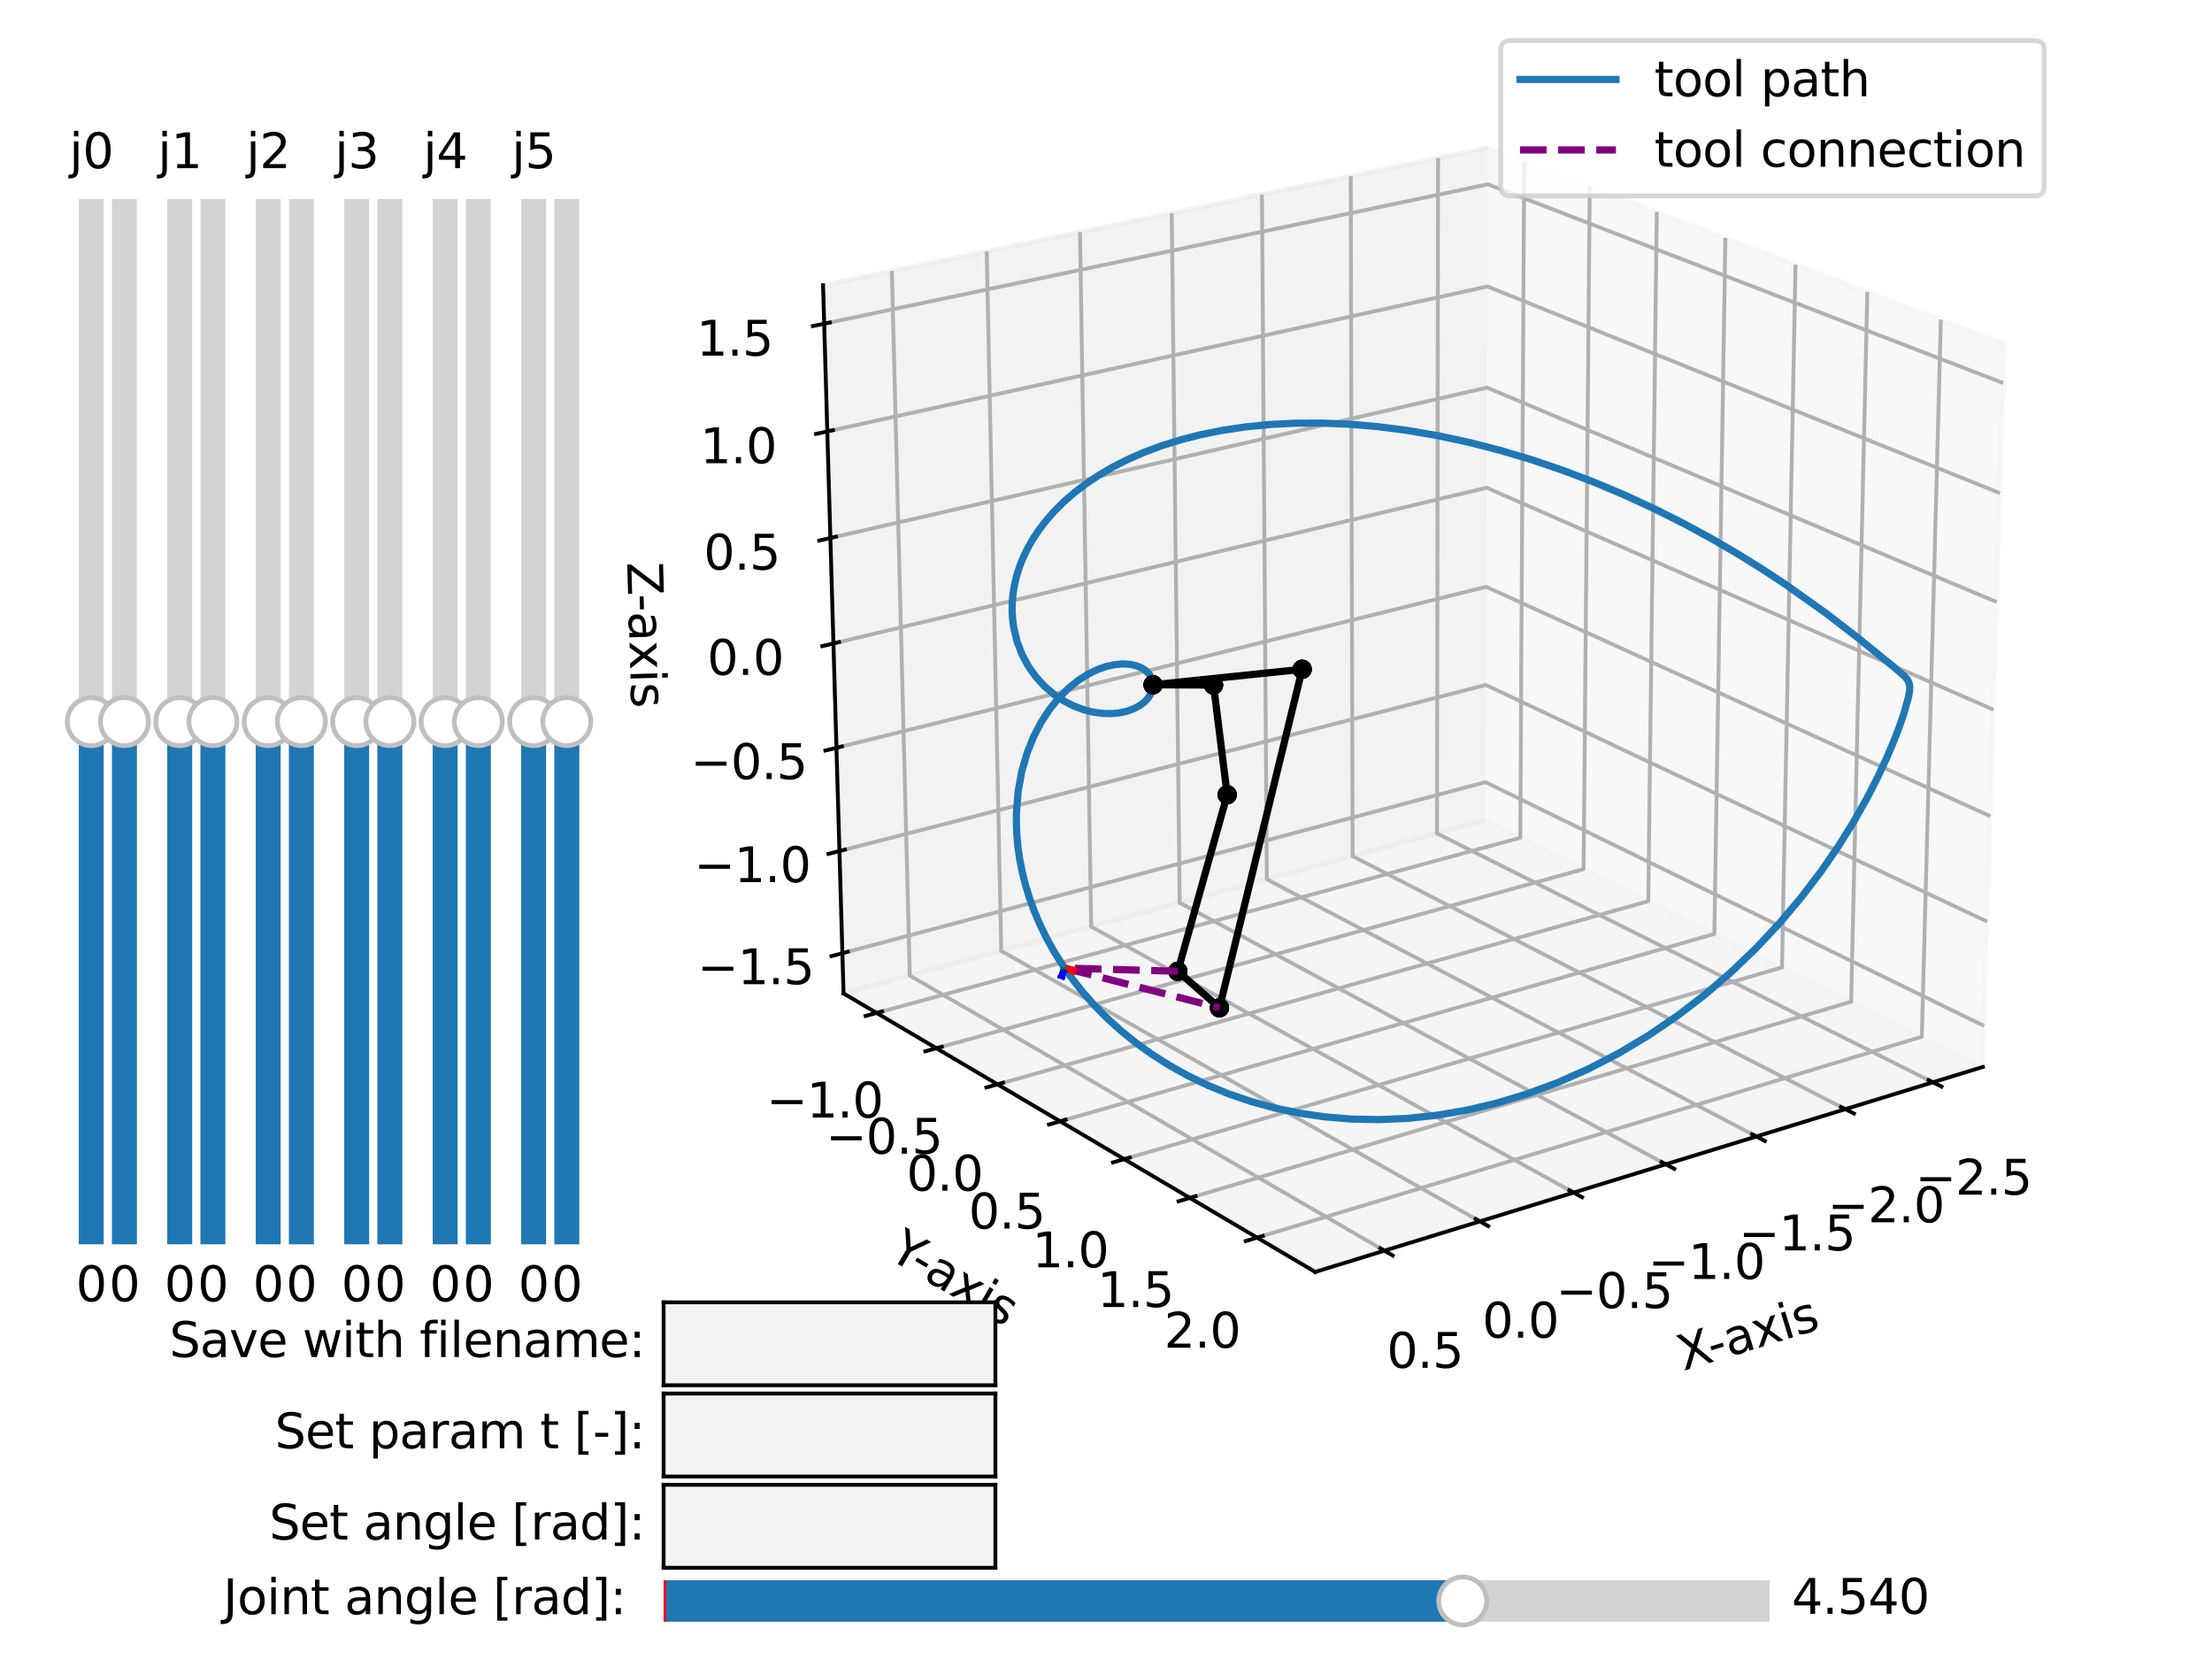 <?xml version="1.0" encoding="utf-8" standalone="no"?>
<!DOCTYPE svg PUBLIC "-//W3C//DTD SVG 1.1//EN"
  "http://www.w3.org/Graphics/SVG/1.1/DTD/svg11.dtd">
<svg xmlns:xlink="http://www.w3.org/1999/xlink" width="460.8pt" height="345.6pt" viewBox="0 0 460.8 345.6" xmlns="http://www.w3.org/2000/svg" version="1.1">
 <defs>
  <style type="text/css">*{stroke-linejoin: round; stroke-linecap: butt}</style>
 </defs>
 <g id="figure_1">
  <g id="patch_1">
   <path d="M 0 345.6 
L 460.8 345.6 
L 460.8 0 
L 0 0 
z
" style="fill: #ffffff"/>
  </g>
  <g id="patch_2">
   <path d="M 147.456 286.848 
L 430.848 286.848 
L 430.848 3.456 
L 147.456 3.456 
z
" style="fill: #ffffff"/>
  </g>
  <g id="pane3d_1">
   <g id="patch_3">
    <path d="M 309.411 170.911 
L 413.062 222.262 
L 417.541 71.605 
L 309.973 30.795 
" style="fill: #f2f2f2; opacity: 0.5; stroke: #f2f2f2; stroke-linejoin: miter"/>
   </g>
  </g>
  <g id="pane3d_2">
   <g id="patch_4">
    <path d="M 309.411 170.911 
L 175.728 206.951 
L 171.46 59.412 
L 309.973 30.795 
" style="fill: #e6e6e6; opacity: 0.5; stroke: #e6e6e6; stroke-linejoin: miter"/>
   </g>
  </g>
  <g id="pane3d_3">
   <g id="patch_5">
    <path d="M 309.411 170.911 
L 175.728 206.951 
L 273.974 264.964 
L 413.062 222.262 
" style="fill: #ececec; opacity: 0.5; stroke: #ececec; stroke-linejoin: miter"/>
   </g>
  </g>
  <g id="grid3d_1">
   <g id="Line3DCollection_1">
    <path d="M 402.646 225.459 
L 299.352 173.623 
L 299.571 32.944 
" style="fill: none; stroke: #b0b0b0; stroke-width: 0.8"/>
    <path d="M 384.42 231.055 
L 281.768 178.363 
L 281.379 36.702 
" style="fill: none; stroke: #b0b0b0; stroke-width: 0.8"/>
    <path d="M 365.878 236.748 
L 263.906 183.179 
L 262.888 40.523 
" style="fill: none; stroke: #b0b0b0; stroke-width: 0.8"/>
    <path d="M 347.014 242.54 
L 245.757 188.072 
L 244.091 44.406 
" style="fill: none; stroke: #b0b0b0; stroke-width: 0.8"/>
    <path d="M 327.818 248.433 
L 227.315 193.043 
L 224.98 48.355 
" style="fill: none; stroke: #b0b0b0; stroke-width: 0.8"/>
    <path d="M 308.282 254.431 
L 208.574 198.096 
L 205.547 52.37 
" style="fill: none; stroke: #b0b0b0; stroke-width: 0.8"/>
    <path d="M 288.396 260.536 
L 189.525 203.231 
L 185.783 56.453 
" style="fill: none; stroke: #b0b0b0; stroke-width: 0.8"/>
   </g>
  </g>
  <g id="grid3d_2">
   <g id="Line3DCollection_2">
    <path d="M 317.52 33.658 
L 316.702 174.523 
L 182.606 211.013 
" style="fill: none; stroke: #b0b0b0; stroke-width: 0.8"/>
    <path d="M 331.175 38.838 
L 329.889 181.056 
L 195.057 218.365 
" style="fill: none; stroke: #b0b0b0; stroke-width: 0.8"/>
    <path d="M 345.14 44.136 
L 343.364 187.732 
L 207.798 225.889 
" style="fill: none; stroke: #b0b0b0; stroke-width: 0.8"/>
    <path d="M 359.425 49.556 
L 357.137 194.556 
L 220.839 233.589 
" style="fill: none; stroke: #b0b0b0; stroke-width: 0.8"/>
    <path d="M 374.042 55.101 
L 371.22 201.532 
L 234.191 241.473 
" style="fill: none; stroke: #b0b0b0; stroke-width: 0.8"/>
    <path d="M 389.002 60.777 
L 385.621 208.667 
L 247.865 249.547 
" style="fill: none; stroke: #b0b0b0; stroke-width: 0.8"/>
    <path d="M 404.317 66.588 
L 400.352 215.965 
L 261.872 257.819 
" style="fill: none; stroke: #b0b0b0; stroke-width: 0.8"/>
   </g>
  </g>
  <g id="grid3d_3">
   <g id="Line3DCollection_3">
    <path d="M 175.485 198.571 
L 309.443 162.937 
L 413.316 213.712 
" style="fill: none; stroke: #b0b0b0; stroke-width: 0.8"/>
    <path d="M 174.87 177.287 
L 309.524 142.692 
L 413.962 191.991 
" style="fill: none; stroke: #b0b0b0; stroke-width: 0.8"/>
    <path d="M 174.248 155.778 
L 309.606 122.247 
L 414.615 170.037 
" style="fill: none; stroke: #b0b0b0; stroke-width: 0.8"/>
    <path d="M 173.619 134.042 
L 309.689 101.597 
L 415.274 147.844 
" style="fill: none; stroke: #b0b0b0; stroke-width: 0.8"/>
    <path d="M 172.984 112.074 
L 309.773 80.741 
L 415.941 125.41 
" style="fill: none; stroke: #b0b0b0; stroke-width: 0.8"/>
    <path d="M 172.341 89.871 
L 309.857 59.674 
L 416.616 102.729 
" style="fill: none; stroke: #b0b0b0; stroke-width: 0.8"/>
    <path d="M 171.692 67.429 
L 309.943 38.394 
L 417.297 79.798 
" style="fill: none; stroke: #b0b0b0; stroke-width: 0.8"/>
   </g>
  </g>
  <g id="axis3d_1">
   <g id="line2d_1">
    <path d="M 413.062 222.262 
L 273.974 264.964 
" style="fill: none; stroke: #000000; stroke-width: 0.8; stroke-linecap: square"/>
   </g>
   <g id="xtick_1">
    <g id="line2d_2">
     <path d="M 401.749 225.009 
L 404.444 226.361 
" style="fill: none; stroke: #000000; stroke-width: 0.8; stroke-linecap: square"/>
    </g>
    <g id="text_1">
     <!-- −2.5 -->
     <g transform="translate(398.97 248.869) scale(0.1 -0.1)">
      <defs>
       <path id="DejaVuSans-2212" d="M 678 2272 
L 4684 2272 
L 4684 1741 
L 678 1741 
L 678 2272 
z
" transform="scale(0.016)"/>
       <path id="DejaVuSans-32" d="M 1228 531 
L 3431 531 
L 3431 0 
L 469 0 
L 469 531 
Q 828 903 1448 1529 
Q 2069 2156 2228 2338 
Q 2531 2678 2651 2914 
Q 2772 3150 2772 3378 
Q 2772 3750 2511 3984 
Q 2250 4219 1831 4219 
Q 1534 4219 1204 4116 
Q 875 4013 500 3803 
L 500 4441 
Q 881 4594 1212 4672 
Q 1544 4750 1819 4750 
Q 2544 4750 2975 4387 
Q 3406 4025 3406 3419 
Q 3406 3131 3298 2873 
Q 3191 2616 2906 2266 
Q 2828 2175 2409 1742 
Q 1991 1309 1228 531 
z
" transform="scale(0.016)"/>
       <path id="DejaVuSans-2e" d="M 684 794 
L 1344 794 
L 1344 0 
L 684 0 
L 684 794 
z
" transform="scale(0.016)"/>
       <path id="DejaVuSans-35" d="M 691 4666 
L 3169 4666 
L 3169 4134 
L 1269 4134 
L 1269 2991 
Q 1406 3038 1543 3061 
Q 1681 3084 1819 3084 
Q 2600 3084 3056 2656 
Q 3513 2228 3513 1497 
Q 3513 744 3044 326 
Q 2575 -91 1722 -91 
Q 1428 -91 1123 -41 
Q 819 9 494 109 
L 494 744 
Q 775 591 1075 516 
Q 1375 441 1709 441 
Q 2250 441 2565 725 
Q 2881 1009 2881 1497 
Q 2881 1984 2565 2268 
Q 2250 2553 1709 2553 
Q 1456 2553 1204 2497 
Q 953 2441 691 2322 
L 691 4666 
z
" transform="scale(0.016)"/>
      </defs>
      <use xlink:href="#DejaVuSans-2212"/>
      <use xlink:href="#DejaVuSans-32" x="83.789"/>
      <use xlink:href="#DejaVuSans-2e" x="147.412"/>
      <use xlink:href="#DejaVuSans-35" x="179.199"/>
     </g>
    </g>
   </g>
   <g id="xtick_2">
    <g id="line2d_3">
     <path d="M 383.528 230.598 
L 386.207 231.973 
" style="fill: none; stroke: #000000; stroke-width: 0.8; stroke-linecap: square"/>
    </g>
    <g id="text_2">
     <!-- −2.0 -->
     <g transform="translate(380.744 254.623) scale(0.1 -0.1)">
      <defs>
       <path id="DejaVuSans-30" d="M 2034 4250 
Q 1547 4250 1301 3770 
Q 1056 3291 1056 2328 
Q 1056 1369 1301 889 
Q 1547 409 2034 409 
Q 2525 409 2770 889 
Q 3016 1369 3016 2328 
Q 3016 3291 2770 3770 
Q 2525 4250 2034 4250 
z
M 2034 4750 
Q 2819 4750 3233 4129 
Q 3647 3509 3647 2328 
Q 3647 1150 3233 529 
Q 2819 -91 2034 -91 
Q 1250 -91 836 529 
Q 422 1150 422 2328 
Q 422 3509 836 4129 
Q 1250 4750 2034 4750 
z
" transform="scale(0.016)"/>
      </defs>
      <use xlink:href="#DejaVuSans-2212"/>
      <use xlink:href="#DejaVuSans-32" x="83.789"/>
      <use xlink:href="#DejaVuSans-2e" x="147.412"/>
      <use xlink:href="#DejaVuSans-30" x="179.199"/>
     </g>
    </g>
   </g>
   <g id="xtick_3">
    <g id="line2d_4">
     <path d="M 364.992 236.282 
L 367.655 237.681 
" style="fill: none; stroke: #000000; stroke-width: 0.8; stroke-linecap: square"/>
    </g>
    <g id="text_3">
     <!-- −1.5 -->
     <g transform="translate(362.203 260.476) scale(0.1 -0.1)">
      <defs>
       <path id="DejaVuSans-31" d="M 794 531 
L 1825 531 
L 1825 4091 
L 703 3866 
L 703 4441 
L 1819 4666 
L 2450 4666 
L 2450 531 
L 3481 531 
L 3481 0 
L 794 0 
L 794 531 
z
" transform="scale(0.016)"/>
      </defs>
      <use xlink:href="#DejaVuSans-2212"/>
      <use xlink:href="#DejaVuSans-31" x="83.789"/>
      <use xlink:href="#DejaVuSans-2e" x="147.412"/>
      <use xlink:href="#DejaVuSans-35" x="179.199"/>
     </g>
    </g>
   </g>
   <g id="xtick_4">
    <g id="line2d_5">
     <path d="M 346.133 242.066 
L 348.78 243.49 
" style="fill: none; stroke: #000000; stroke-width: 0.8; stroke-linecap: square"/>
    </g>
    <g id="text_4">
     <!-- −1.0 -->
     <g transform="translate(343.337 266.432) scale(0.1 -0.1)">
      <use xlink:href="#DejaVuSans-2212"/>
      <use xlink:href="#DejaVuSans-31" x="83.789"/>
      <use xlink:href="#DejaVuSans-2e" x="147.412"/>
      <use xlink:href="#DejaVuSans-30" x="179.199"/>
     </g>
    </g>
   </g>
   <g id="xtick_5">
    <g id="line2d_6">
     <path d="M 326.943 247.951 
L 329.572 249.4 
" style="fill: none; stroke: #000000; stroke-width: 0.8; stroke-linecap: square"/>
    </g>
    <g id="text_5">
     <!-- −0.5 -->
     <g transform="translate(324.138 272.493) scale(0.1 -0.1)">
      <use xlink:href="#DejaVuSans-2212"/>
      <use xlink:href="#DejaVuSans-30" x="83.789"/>
      <use xlink:href="#DejaVuSans-2e" x="147.412"/>
      <use xlink:href="#DejaVuSans-35" x="179.199"/>
     </g>
    </g>
   </g>
   <g id="xtick_6">
    <g id="line2d_7">
     <path d="M 307.413 253.94 
L 310.023 255.415 
" style="fill: none; stroke: #000000; stroke-width: 0.8; stroke-linecap: square"/>
    </g>
    <g id="text_6">
     <!-- 0.0 -->
     <g transform="translate(308.787 278.662) scale(0.1 -0.1)">
      <use xlink:href="#DejaVuSans-30"/>
      <use xlink:href="#DejaVuSans-2e" x="63.623"/>
      <use xlink:href="#DejaVuSans-30" x="95.41"/>
     </g>
    </g>
   </g>
   <g id="xtick_7">
    <g id="line2d_8">
     <path d="M 287.534 260.037 
L 290.124 261.538 
" style="fill: none; stroke: #000000; stroke-width: 0.8; stroke-linecap: square"/>
    </g>
    <g id="text_7">
     <!-- 0.5 -->
     <g transform="translate(288.895 284.942) scale(0.1 -0.1)">
      <use xlink:href="#DejaVuSans-30"/>
      <use xlink:href="#DejaVuSans-2e" x="63.623"/>
      <use xlink:href="#DejaVuSans-35" x="95.41"/>
     </g>
    </g>
   </g>
   <g id="text_8">
    <!-- X-axis -->
    <g transform="translate(350.689 285.588) rotate(-17.067) scale(0.1 -0.1)">
     <defs>
      <path id="DejaVuSans-58" d="M 403 4666 
L 1081 4666 
L 2241 2931 
L 3406 4666 
L 4084 4666 
L 2584 2425 
L 4184 0 
L 3506 0 
L 2194 1984 
L 872 0 
L 191 0 
L 1856 2491 
L 403 4666 
z
" transform="scale(0.016)"/>
      <path id="DejaVuSans-2d" d="M 313 2009 
L 1997 2009 
L 1997 1497 
L 313 1497 
L 313 2009 
z
" transform="scale(0.016)"/>
      <path id="DejaVuSans-61" d="M 2194 1759 
Q 1497 1759 1228 1600 
Q 959 1441 959 1056 
Q 959 750 1161 570 
Q 1363 391 1709 391 
Q 2188 391 2477 730 
Q 2766 1069 2766 1631 
L 2766 1759 
L 2194 1759 
z
M 3341 1997 
L 3341 0 
L 2766 0 
L 2766 531 
Q 2569 213 2275 61 
Q 1981 -91 1556 -91 
Q 1019 -91 701 211 
Q 384 513 384 1019 
Q 384 1609 779 1909 
Q 1175 2209 1959 2209 
L 2766 2209 
L 2766 2266 
Q 2766 2663 2505 2880 
Q 2244 3097 1772 3097 
Q 1472 3097 1187 3025 
Q 903 2953 641 2809 
L 641 3341 
Q 956 3463 1253 3523 
Q 1550 3584 1831 3584 
Q 2591 3584 2966 3190 
Q 3341 2797 3341 1997 
z
" transform="scale(0.016)"/>
      <path id="DejaVuSans-78" d="M 3513 3500 
L 2247 1797 
L 3578 0 
L 2900 0 
L 1881 1375 
L 863 0 
L 184 0 
L 1544 1831 
L 300 3500 
L 978 3500 
L 1906 2253 
L 2834 3500 
L 3513 3500 
z
" transform="scale(0.016)"/>
      <path id="DejaVuSans-69" d="M 603 3500 
L 1178 3500 
L 1178 0 
L 603 0 
L 603 3500 
z
M 603 4863 
L 1178 4863 
L 1178 4134 
L 603 4134 
L 603 4863 
z
" transform="scale(0.016)"/>
      <path id="DejaVuSans-73" d="M 2834 3397 
L 2834 2853 
Q 2591 2978 2328 3040 
Q 2066 3103 1784 3103 
Q 1356 3103 1142 2972 
Q 928 2841 928 2578 
Q 928 2378 1081 2264 
Q 1234 2150 1697 2047 
L 1894 2003 
Q 2506 1872 2764 1633 
Q 3022 1394 3022 966 
Q 3022 478 2636 193 
Q 2250 -91 1575 -91 
Q 1294 -91 989 -36 
Q 684 19 347 128 
L 347 722 
Q 666 556 975 473 
Q 1284 391 1588 391 
Q 1994 391 2212 530 
Q 2431 669 2431 922 
Q 2431 1156 2273 1281 
Q 2116 1406 1581 1522 
L 1381 1569 
Q 847 1681 609 1914 
Q 372 2147 372 2553 
Q 372 3047 722 3315 
Q 1072 3584 1716 3584 
Q 2034 3584 2315 3537 
Q 2597 3491 2834 3397 
z
" transform="scale(0.016)"/>
     </defs>
     <use xlink:href="#DejaVuSans-58"/>
     <use xlink:href="#DejaVuSans-2d" x="63.506"/>
     <use xlink:href="#DejaVuSans-61" x="99.59"/>
     <use xlink:href="#DejaVuSans-78" x="160.869"/>
     <use xlink:href="#DejaVuSans-69" x="220.049"/>
     <use xlink:href="#DejaVuSans-73" x="247.832"/>
    </g>
   </g>
  </g>
  <g id="axis3d_2">
   <g id="line2d_9">
    <path d="M 175.728 206.951 
L 273.974 264.964 
" style="fill: none; stroke: #000000; stroke-width: 0.8; stroke-linecap: square"/>
   </g>
   <g id="xtick_8">
    <g id="line2d_10">
     <path d="M 183.743 210.703 
L 180.328 211.633 
" style="fill: none; stroke: #000000; stroke-width: 0.8; stroke-linecap: square"/>
    </g>
    <g id="text_9">
     <!-- −1.0 -->
     <g transform="translate(159.667 232.806) scale(0.1 -0.1)">
      <use xlink:href="#DejaVuSans-2212"/>
      <use xlink:href="#DejaVuSans-31" x="83.789"/>
      <use xlink:href="#DejaVuSans-2e" x="147.412"/>
      <use xlink:href="#DejaVuSans-30" x="179.199"/>
     </g>
    </g>
   </g>
   <g id="xtick_9">
    <g id="line2d_11">
     <path d="M 196.201 218.049 
L 192.766 218.999 
" style="fill: none; stroke: #000000; stroke-width: 0.8; stroke-linecap: square"/>
    </g>
    <g id="text_10">
     <!-- −0.5 -->
     <g transform="translate(172.018 240.336) scale(0.1 -0.1)">
      <use xlink:href="#DejaVuSans-2212"/>
      <use xlink:href="#DejaVuSans-30" x="83.789"/>
      <use xlink:href="#DejaVuSans-2e" x="147.412"/>
      <use xlink:href="#DejaVuSans-35" x="179.199"/>
     </g>
    </g>
   </g>
   <g id="xtick_10">
    <g id="line2d_12">
     <path d="M 208.949 225.565 
L 205.493 226.538 
" style="fill: none; stroke: #000000; stroke-width: 0.8; stroke-linecap: square"/>
    </g>
    <g id="text_11">
     <!-- 0.0 -->
     <g transform="translate(188.848 248.042) scale(0.1 -0.1)">
      <use xlink:href="#DejaVuSans-30"/>
      <use xlink:href="#DejaVuSans-2e" x="63.623"/>
      <use xlink:href="#DejaVuSans-30" x="95.41"/>
     </g>
    </g>
   </g>
   <g id="xtick_11">
    <g id="line2d_13">
     <path d="M 221.997 233.257 
L 218.52 234.254 
" style="fill: none; stroke: #000000; stroke-width: 0.8; stroke-linecap: square"/>
    </g>
    <g id="text_12">
     <!-- 0.5 -->
     <g transform="translate(201.786 255.93) scale(0.1 -0.1)">
      <use xlink:href="#DejaVuSans-30"/>
      <use xlink:href="#DejaVuSans-2e" x="63.623"/>
      <use xlink:href="#DejaVuSans-35" x="95.41"/>
     </g>
    </g>
   </g>
   <g id="xtick_12">
    <g id="line2d_14">
     <path d="M 235.356 241.134 
L 231.857 242.153 
" style="fill: none; stroke: #000000; stroke-width: 0.8; stroke-linecap: square"/>
    </g>
    <g id="text_13">
     <!-- 1.0 -->
     <g transform="translate(215.033 264.007) scale(0.1 -0.1)">
      <use xlink:href="#DejaVuSans-31"/>
      <use xlink:href="#DejaVuSans-2e" x="63.623"/>
      <use xlink:href="#DejaVuSans-30" x="95.41"/>
     </g>
    </g>
   </g>
   <g id="xtick_13">
    <g id="line2d_15">
     <path d="M 249.037 249.199 
L 245.517 250.244 
" style="fill: none; stroke: #000000; stroke-width: 0.8; stroke-linecap: square"/>
    </g>
    <g id="text_14">
     <!-- 1.5 -->
     <g transform="translate(228.599 272.278) scale(0.1 -0.1)">
      <use xlink:href="#DejaVuSans-31"/>
      <use xlink:href="#DejaVuSans-2e" x="63.623"/>
      <use xlink:href="#DejaVuSans-35" x="95.41"/>
     </g>
    </g>
   </g>
   <g id="xtick_14">
    <g id="line2d_16">
     <path d="M 263.051 257.462 
L 259.51 258.532 
" style="fill: none; stroke: #000000; stroke-width: 0.8; stroke-linecap: square"/>
    </g>
    <g id="text_15">
     <!-- 2.0 -->
     <g transform="translate(242.498 280.752) scale(0.1 -0.1)">
      <use xlink:href="#DejaVuSans-32"/>
      <use xlink:href="#DejaVuSans-2e" x="63.623"/>
      <use xlink:href="#DejaVuSans-30" x="95.41"/>
     </g>
    </g>
   </g>
   <g id="text_16">
    <!-- Y-axis -->
    <g transform="translate(184.78 261.99) rotate(-329.439) scale(0.1 -0.1)">
     <defs>
      <path id="DejaVuSans-59" d="M -13 4666 
L 666 4666 
L 1959 2747 
L 3244 4666 
L 3922 4666 
L 2272 2222 
L 2272 0 
L 1638 0 
L 1638 2222 
L -13 4666 
z
" transform="scale(0.016)"/>
     </defs>
     <use xlink:href="#DejaVuSans-59"/>
     <use xlink:href="#DejaVuSans-2d" x="49.209"/>
     <use xlink:href="#DejaVuSans-61" x="85.293"/>
     <use xlink:href="#DejaVuSans-78" x="146.572"/>
     <use xlink:href="#DejaVuSans-69" x="205.752"/>
     <use xlink:href="#DejaVuSans-73" x="233.535"/>
    </g>
   </g>
  </g>
  <g id="axis3d_3">
   <g id="line2d_17">
    <path d="M 175.728 206.951 
L 171.46 59.412 
" style="fill: none; stroke: #000000; stroke-width: 0.8; stroke-linecap: square"/>
   </g>
   <g id="xtick_15">
    <g id="line2d_18">
     <path d="M 176.621 198.269 
L 173.21 199.176 
" style="fill: none; stroke: #000000; stroke-width: 0.8; stroke-linecap: square"/>
    </g>
    <g id="text_17">
     <!-- −1.5 -->
     <g transform="translate(145.284 205.02) scale(0.1 -0.1)">
      <use xlink:href="#DejaVuSans-2212"/>
      <use xlink:href="#DejaVuSans-31" x="83.789"/>
      <use xlink:href="#DejaVuSans-2e" x="147.412"/>
      <use xlink:href="#DejaVuSans-35" x="179.199"/>
     </g>
    </g>
   </g>
   <g id="xtick_16">
    <g id="line2d_19">
     <path d="M 176.012 176.993 
L 172.582 177.874 
" style="fill: none; stroke: #000000; stroke-width: 0.8; stroke-linecap: square"/>
    </g>
    <g id="text_18">
     <!-- −1.0 -->
     <g transform="translate(144.575 183.769) scale(0.1 -0.1)">
      <use xlink:href="#DejaVuSans-2212"/>
      <use xlink:href="#DejaVuSans-31" x="83.789"/>
      <use xlink:href="#DejaVuSans-2e" x="147.412"/>
      <use xlink:href="#DejaVuSans-30" x="179.199"/>
     </g>
    </g>
   </g>
   <g id="xtick_17">
    <g id="line2d_20">
     <path d="M 175.396 155.494 
L 171.948 156.348 
" style="fill: none; stroke: #000000; stroke-width: 0.8; stroke-linecap: square"/>
    </g>
    <g id="text_19">
     <!-- −0.5 -->
     <g transform="translate(143.859 162.294) scale(0.1 -0.1)">
      <use xlink:href="#DejaVuSans-2212"/>
      <use xlink:href="#DejaVuSans-30" x="83.789"/>
      <use xlink:href="#DejaVuSans-2e" x="147.412"/>
      <use xlink:href="#DejaVuSans-35" x="179.199"/>
     </g>
    </g>
   </g>
   <g id="xtick_18">
    <g id="line2d_21">
     <path d="M 174.774 133.766 
L 171.306 134.593 
" style="fill: none; stroke: #000000; stroke-width: 0.8; stroke-linecap: square"/>
    </g>
    <g id="text_20">
     <!-- 0.0 -->
     <g transform="translate(147.324 140.592) scale(0.1 -0.1)">
      <use xlink:href="#DejaVuSans-30"/>
      <use xlink:href="#DejaVuSans-2e" x="63.623"/>
      <use xlink:href="#DejaVuSans-30" x="95.41"/>
     </g>
    </g>
   </g>
   <g id="xtick_19">
    <g id="line2d_22">
     <path d="M 174.145 111.808 
L 170.658 112.606 
" style="fill: none; stroke: #000000; stroke-width: 0.8; stroke-linecap: square"/>
    </g>
    <g id="text_21">
     <!-- 0.5 -->
     <g transform="translate(146.593 118.66) scale(0.1 -0.1)">
      <use xlink:href="#DejaVuSans-30"/>
      <use xlink:href="#DejaVuSans-2e" x="63.623"/>
      <use xlink:href="#DejaVuSans-35" x="95.41"/>
     </g>
    </g>
   </g>
   <g id="xtick_20">
    <g id="line2d_23">
     <path d="M 173.509 89.614 
L 170.003 90.384 
" style="fill: none; stroke: #000000; stroke-width: 0.8; stroke-linecap: square"/>
    </g>
    <g id="text_22">
     <!-- 1.0 -->
     <g transform="translate(145.853 96.494) scale(0.1 -0.1)">
      <use xlink:href="#DejaVuSans-31"/>
      <use xlink:href="#DejaVuSans-2e" x="63.623"/>
      <use xlink:href="#DejaVuSans-30" x="95.41"/>
     </g>
    </g>
   </g>
   <g id="xtick_21">
    <g id="line2d_24">
     <path d="M 172.867 67.182 
L 169.34 67.923 
" style="fill: none; stroke: #000000; stroke-width: 0.8; stroke-linecap: square"/>
    </g>
    <g id="text_23">
     <!-- 1.5 -->
     <g transform="translate(145.106 74.089) scale(0.1 -0.1)">
      <use xlink:href="#DejaVuSans-31"/>
      <use xlink:href="#DejaVuSans-2e" x="63.623"/>
      <use xlink:href="#DejaVuSans-35" x="95.41"/>
     </g>
    </g>
   </g>
   <g id="text_24">
    <!-- Z-axis -->
    <g transform="translate(130.651 117.153) rotate(-271.657) scale(0.1 -0.1)">
     <defs>
      <path id="DejaVuSans-5a" d="M 359 4666 
L 4025 4666 
L 4025 4184 
L 1075 531 
L 4097 531 
L 4097 0 
L 288 0 
L 288 481 
L 3238 4134 
L 359 4134 
L 359 4666 
z
" transform="scale(0.016)"/>
     </defs>
     <use xlink:href="#DejaVuSans-5a"/>
     <use xlink:href="#DejaVuSans-2d" x="66.756"/>
     <use xlink:href="#DejaVuSans-61" x="102.84"/>
     <use xlink:href="#DejaVuSans-78" x="164.119"/>
     <use xlink:href="#DejaVuSans-69" x="223.299"/>
     <use xlink:href="#DejaVuSans-73" x="251.082"/>
    </g>
   </g>
  </g>
  <g id="axes_1">
   <g id="line2d_25">
    <path d="M 240.203 142.65 
L 240.097 143.589 
L 239.754 144.523 
L 239.179 145.424 
L 238.379 146.265 
L 237.364 147.019 
L 236.146 147.66 
L 234.741 148.163 
L 233.167 148.504 
L 231.446 148.66 
L 229.602 148.61 
L 227.662 148.335 
L 225.655 147.817 
L 223.616 147.04 
L 221.579 145.992 
L 219.586 144.661 
L 217.678 143.041 
L 215.901 141.127 
L 214.305 138.919 
L 212.944 136.42 
L 211.873 133.641 
L 211.152 130.594 
L 210.943 128.976 
L 210.846 127.3 
L 210.87 125.569 
L 211.022 123.788 
L 211.312 121.96 
L 211.748 120.092 
L 212.341 118.189 
L 213.098 116.257 
L 214.03 114.304 
L 215.146 112.338 
L 216.455 110.367 
L 217.967 108.401 
L 219.689 106.449 
L 221.632 104.522 
L 223.805 102.632 
L 226.214 100.793 
L 228.868 99.016 
L 231.774 97.316 
L 234.937 95.709 
L 238.364 94.209 
L 242.058 92.834 
L 246.021 91.6 
L 250.255 90.525 
L 254.758 89.625 
L 259.527 88.92 
L 264.555 88.425 
L 269.836 88.159 
L 275.355 88.137 
L 281.1 88.373 
L 287.049 88.88 
L 293.182 89.67 
L 299.47 90.747 
L 305.882 92.117 
L 312.382 93.778 
L 318.932 95.724 
L 325.486 97.943 
L 331.997 100.416 
L 338.416 103.118 
L 344.691 106.016 
L 350.769 109.072 
L 356.598 112.239 
L 362.129 115.464 
L 367.314 118.691 
L 372.116 121.86 
L 380.443 127.787 
L 386.968 132.812 
L 394.888 139.255 
L 396.771 140.911 
L 397.33 141.552 
L 397.676 142.19 
L 397.833 142.926 
L 397.809 143.863 
L 397.602 145.098 
L 396.573 148.778 
L 395.691 151.333 
L 394.513 154.4 
L 392.999 157.97 
L 391.112 162.012 
L 388.818 166.473 
L 386.093 171.283 
L 382.923 176.357 
L 379.305 181.604 
L 375.248 186.928 
L 370.77 192.237 
L 365.901 197.442 
L 360.678 202.461 
L 355.142 207.225 
L 349.341 211.673 
L 343.326 215.758 
L 337.145 219.443 
L 330.851 222.702 
L 324.49 225.519 
L 318.108 227.888 
L 311.749 229.808 
L 305.451 231.289 
L 299.249 232.341 
L 293.175 232.983 
L 287.255 233.235 
L 281.512 233.119 
L 275.966 232.659 
L 270.633 231.881 
L 265.525 230.811 
L 260.654 229.475 
L 256.025 227.897 
L 251.644 226.104 
L 247.514 224.118 
L 243.636 221.964 
L 240.009 219.664 
L 236.631 217.237 
L 233.499 214.705 
L 230.61 212.086 
L 227.957 209.397 
L 225.535 206.654 
L 223.338 203.872 
L 221.358 201.066 
L 219.59 198.248 
L 218.024 195.431 
L 216.653 192.624 
L 215.469 189.839 
L 214.463 187.084 
L 213.629 184.367 
L 212.957 181.697 
L 212.439 179.079 
L 212.066 176.521 
L 211.832 174.027 
L 211.727 171.602 
L 211.743 169.251 
L 212.109 164.785 
L 212.868 160.651 
L 213.961 156.869 
L 215.33 153.448 
L 216.923 150.394 
L 218.687 147.708 
L 220.575 145.385 
L 222.541 143.419 
L 224.543 141.798 
L 226.542 140.508 
L 228.502 139.534 
L 230.389 138.856 
L 232.174 138.453 
L 233.83 138.303 
L 235.332 138.382 
L 236.66 138.664 
L 237.797 139.124 
L 238.726 139.734 
L 239.436 140.467 
L 239.919 141.294 
L 240.168 142.187 
L 240.203 142.65 
L 240.203 142.65 
" clip-path="url(#p3746a21239)" style="fill: none; stroke: #1f77b4; stroke-width: 1.5; stroke-linecap: square"/>
   </g>
   <g id="line2d_26">
    <path d="M 240.203 142.65 
L 252.8 142.707 
" clip-path="url(#p3746a21239)" style="fill: none; stroke: #000000; stroke-width: 1.5; stroke-linecap: square"/>
    <defs>
     <path id="me3534479c5" d="M 0 1.5 
C 0.398 1.5 0.779 1.342 1.061 1.061 
C 1.342 0.779 1.5 0.398 1.5 0 
C 1.5 -0.398 1.342 -0.779 1.061 -1.061 
C 0.779 -1.342 0.398 -1.5 0 -1.5 
C -0.398 -1.5 -0.779 -1.342 -1.061 -1.061 
C -1.342 -0.779 -1.5 -0.398 -1.5 0 
C -1.5 0.398 -1.342 0.779 -1.061 1.061 
C -0.779 1.342 -0.398 1.5 0 1.5 
z
" style="stroke: #000000"/>
    </defs>
    <g clip-path="url(#p3746a21239)">
     <use xlink:href="#me3534479c5" x="240.203" y="142.65" style="stroke: #000000"/>
     <use xlink:href="#me3534479c5" x="252.8" y="142.707" style="stroke: #000000"/>
    </g>
   </g>
   <g id="line2d_27">
    <path d="M 252.8 142.707 
L 252.8 142.709 
" clip-path="url(#p3746a21239)" style="fill: none; stroke-dasharray: 9.6,2.4,1.5,2.4; stroke-dashoffset: 0; stroke: #000000; stroke-width: 1.5"/>
    <g clip-path="url(#p3746a21239)">
     <use xlink:href="#me3534479c5" x="252.8" y="142.707" style="stroke: #000000"/>
     <use xlink:href="#me3534479c5" x="252.8" y="142.709" style="stroke: #000000"/>
    </g>
   </g>
   <g id="line2d_28">
    <path d="M 252.8 142.709 
L 255.649 165.569 
" clip-path="url(#p3746a21239)" style="fill: none; stroke: #000000; stroke-width: 1.5; stroke-linecap: square"/>
    <g clip-path="url(#p3746a21239)">
     <use xlink:href="#me3534479c5" x="252.8" y="142.709" style="stroke: #000000"/>
     <use xlink:href="#me3534479c5" x="255.649" y="165.569" style="stroke: #000000"/>
    </g>
   </g>
   <g id="line2d_29">
    <path d="M 255.649 165.569 
L 255.648 165.566 
" clip-path="url(#p3746a21239)" style="fill: none; stroke-dasharray: 9.6,2.4,1.5,2.4; stroke-dashoffset: 0; stroke: #000000; stroke-width: 1.5"/>
    <g clip-path="url(#p3746a21239)">
     <use xlink:href="#me3534479c5" x="255.649" y="165.569" style="stroke: #000000"/>
     <use xlink:href="#me3534479c5" x="255.648" y="165.566" style="stroke: #000000"/>
    </g>
   </g>
   <g id="line2d_30">
    <path d="M 255.648 165.566 
L 245.357 202.336 
" clip-path="url(#p3746a21239)" style="fill: none; stroke: #000000; stroke-width: 1.5; stroke-linecap: square"/>
    <g clip-path="url(#p3746a21239)">
     <use xlink:href="#me3534479c5" x="255.648" y="165.566" style="stroke: #000000"/>
     <use xlink:href="#me3534479c5" x="245.357" y="202.336" style="stroke: #000000"/>
    </g>
   </g>
   <g id="line2d_31">
    <path d="M 245.357 202.336 
L 245.361 202.338 
" clip-path="url(#p3746a21239)" style="fill: none; stroke-dasharray: 9.6,2.4,1.5,2.4; stroke-dashoffset: 0; stroke: #000000; stroke-width: 1.5"/>
    <g clip-path="url(#p3746a21239)">
     <use xlink:href="#me3534479c5" x="245.357" y="202.336" style="stroke: #000000"/>
     <use xlink:href="#me3534479c5" x="245.361" y="202.338" style="stroke: #000000"/>
    </g>
   </g>
   <g id="line2d_32">
    <path d="M 245.361 202.338 
L 254.043 209.947 
" clip-path="url(#p3746a21239)" style="fill: none; stroke: #000000; stroke-width: 1.5; stroke-linecap: square"/>
    <g clip-path="url(#p3746a21239)">
     <use xlink:href="#me3534479c5" x="245.361" y="202.338" style="stroke: #000000"/>
     <use xlink:href="#me3534479c5" x="254.043" y="209.947" style="stroke: #000000"/>
    </g>
   </g>
   <g id="line2d_33">
    <path d="M 254.043 209.947 
L 254.041 209.946 
" clip-path="url(#p3746a21239)" style="fill: none; stroke-dasharray: 9.6,2.4,1.5,2.4; stroke-dashoffset: 0; stroke: #000000; stroke-width: 1.5"/>
    <g clip-path="url(#p3746a21239)">
     <use xlink:href="#me3534479c5" x="254.043" y="209.947" style="stroke: #000000"/>
     <use xlink:href="#me3534479c5" x="254.041" y="209.946" style="stroke: #000000"/>
    </g>
   </g>
   <g id="line2d_34">
    <path d="M 254.041 209.946 
L 271.267 139.423 
" clip-path="url(#p3746a21239)" style="fill: none; stroke: #000000; stroke-width: 1.5; stroke-linecap: square"/>
    <g clip-path="url(#p3746a21239)">
     <use xlink:href="#me3534479c5" x="254.041" y="209.946" style="stroke: #000000"/>
     <use xlink:href="#me3534479c5" x="271.267" y="139.423" style="stroke: #000000"/>
    </g>
   </g>
   <g id="line2d_35">
    <path d="M 271.267 139.423 
L 271.264 139.425 
" clip-path="url(#p3746a21239)" style="fill: none; stroke-dasharray: 9.6,2.4,1.5,2.4; stroke-dashoffset: 0; stroke: #000000; stroke-width: 1.5"/>
    <g clip-path="url(#p3746a21239)">
     <use xlink:href="#me3534479c5" x="271.267" y="139.423" style="stroke: #000000"/>
     <use xlink:href="#me3534479c5" x="271.264" y="139.425" style="stroke: #000000"/>
    </g>
   </g>
   <g id="line2d_36">
    <path d="M 271.264 139.425 
L 240.199 142.651 
" clip-path="url(#p3746a21239)" style="fill: none; stroke: #000000; stroke-width: 1.5; stroke-linecap: square"/>
    <g clip-path="url(#p3746a21239)">
     <use xlink:href="#me3534479c5" x="271.264" y="139.425" style="stroke: #000000"/>
     <use xlink:href="#me3534479c5" x="240.199" y="142.651" style="stroke: #000000"/>
    </g>
   </g>
   <g id="line2d_37">
    <path d="M 240.199 142.651 
L 240.203 142.65 
" clip-path="url(#p3746a21239)" style="fill: none; stroke-dasharray: 9.6,2.4,1.5,2.4; stroke-dashoffset: 0; stroke: #000000; stroke-width: 1.5"/>
    <g clip-path="url(#p3746a21239)">
     <use xlink:href="#me3534479c5" x="240.199" y="142.651" style="stroke: #000000"/>
     <use xlink:href="#me3534479c5" x="240.203" y="142.65" style="stroke: #000000"/>
    </g>
   </g>
   <g id="line2d_38">
    <path d="M 245.361 202.338 
L 221.756 201.656 
L 254.043 209.947 
" clip-path="url(#p3746a21239)" style="fill: none; stroke-dasharray: 5.55,2.4; stroke-dashoffset: 0; stroke: #800080; stroke-width: 1.5"/>
   </g>
   <g id="Line3DCollection_4">
    <path d="M 224.023 202.397 
L 221.756 201.656 
" clip-path="url(#p3746a21239)" style="fill: none; stroke: #ff0000; stroke-width: 1.5"/>
    <path d="M 224.023 202.397 
L 223.312 202.343 
" clip-path="url(#p3746a21239)" style="fill: none; stroke: #ff0000; stroke-width: 1.5"/>
    <path d="M 224.023 202.397 
L 223.42 202.021 
" clip-path="url(#p3746a21239)" style="fill: none; stroke: #ff0000; stroke-width: 1.5"/>
   </g>
   <g id="Line3DCollection_5">
    <path d="M 221.014 203.907 
L 221.756 201.656 
" clip-path="url(#p3746a21239)" style="fill: none; stroke: #0000ff; stroke-width: 1.5"/>
    <path d="M 221.014 203.907 
L 221.364 203.283 
" clip-path="url(#p3746a21239)" style="fill: none; stroke: #0000ff; stroke-width: 1.5"/>
    <path d="M 221.014 203.907 
L 221.094 203.226 
" clip-path="url(#p3746a21239)" style="fill: none; stroke: #0000ff; stroke-width: 1.5"/>
   </g>
   <g id="Line3DCollection_6">
    <path d="M 221.686 201.936 
L 221.756 201.656 
" clip-path="url(#p3746a21239)" style="fill: none; stroke: #008000; stroke-width: 1.5"/>
    <path d="M 221.686 201.936 
L 221.708 202.039 
" clip-path="url(#p3746a21239)" style="fill: none; stroke: #008000; stroke-width: 1.5"/>
    <path d="M 221.686 201.936 
L 221.705 201.671 
" clip-path="url(#p3746a21239)" style="fill: none; stroke: #008000; stroke-width: 1.5"/>
   </g>
   <g id="legend_1">
    <g id="patch_6">
     <path d="M 314.635 40.812 
L 423.848 40.812 
Q 425.848 40.812 425.848 38.812 
L 425.848 10.456 
Q 425.848 8.456 423.848 8.456 
L 314.635 8.456 
Q 312.635 8.456 312.635 10.456 
L 312.635 38.812 
Q 312.635 40.812 314.635 40.812 
z
" style="fill: #ffffff; opacity: 0.8; stroke: #cccccc; stroke-linejoin: miter"/>
    </g>
    <g id="line2d_39">
     <path d="M 316.635 16.554 
L 326.635 16.554 
L 336.635 16.554 
" style="fill: none; stroke: #1f77b4; stroke-width: 1.5; stroke-linecap: square"/>
    </g>
    <g id="text_25">
     <!-- tool path -->
     <g transform="translate(344.635 20.054) scale(0.1 -0.1)">
      <defs>
       <path id="DejaVuSans-74" d="M 1172 4494 
L 1172 3500 
L 2356 3500 
L 2356 3053 
L 1172 3053 
L 1172 1153 
Q 1172 725 1289 603 
Q 1406 481 1766 481 
L 2356 481 
L 2356 0 
L 1766 0 
Q 1100 0 847 248 
Q 594 497 594 1153 
L 594 3053 
L 172 3053 
L 172 3500 
L 594 3500 
L 594 4494 
L 1172 4494 
z
" transform="scale(0.016)"/>
       <path id="DejaVuSans-6f" d="M 1959 3097 
Q 1497 3097 1228 2736 
Q 959 2375 959 1747 
Q 959 1119 1226 758 
Q 1494 397 1959 397 
Q 2419 397 2687 759 
Q 2956 1122 2956 1747 
Q 2956 2369 2687 2733 
Q 2419 3097 1959 3097 
z
M 1959 3584 
Q 2709 3584 3137 3096 
Q 3566 2609 3566 1747 
Q 3566 888 3137 398 
Q 2709 -91 1959 -91 
Q 1206 -91 779 398 
Q 353 888 353 1747 
Q 353 2609 779 3096 
Q 1206 3584 1959 3584 
z
" transform="scale(0.016)"/>
       <path id="DejaVuSans-6c" d="M 603 4863 
L 1178 4863 
L 1178 0 
L 603 0 
L 603 4863 
z
" transform="scale(0.016)"/>
       <path id="DejaVuSans-20" transform="scale(0.016)"/>
       <path id="DejaVuSans-70" d="M 1159 525 
L 1159 -1331 
L 581 -1331 
L 581 3500 
L 1159 3500 
L 1159 2969 
Q 1341 3281 1617 3432 
Q 1894 3584 2278 3584 
Q 2916 3584 3314 3078 
Q 3713 2572 3713 1747 
Q 3713 922 3314 415 
Q 2916 -91 2278 -91 
Q 1894 -91 1617 61 
Q 1341 213 1159 525 
z
M 3116 1747 
Q 3116 2381 2855 2742 
Q 2594 3103 2138 3103 
Q 1681 3103 1420 2742 
Q 1159 2381 1159 1747 
Q 1159 1113 1420 752 
Q 1681 391 2138 391 
Q 2594 391 2855 752 
Q 3116 1113 3116 1747 
z
" transform="scale(0.016)"/>
       <path id="DejaVuSans-68" d="M 3513 2113 
L 3513 0 
L 2938 0 
L 2938 2094 
Q 2938 2591 2744 2837 
Q 2550 3084 2163 3084 
Q 1697 3084 1428 2787 
Q 1159 2491 1159 1978 
L 1159 0 
L 581 0 
L 581 4863 
L 1159 4863 
L 1159 2956 
Q 1366 3272 1645 3428 
Q 1925 3584 2291 3584 
Q 2894 3584 3203 3211 
Q 3513 2838 3513 2113 
z
" transform="scale(0.016)"/>
      </defs>
      <use xlink:href="#DejaVuSans-74"/>
      <use xlink:href="#DejaVuSans-6f" x="39.209"/>
      <use xlink:href="#DejaVuSans-6f" x="100.391"/>
      <use xlink:href="#DejaVuSans-6c" x="161.572"/>
      <use xlink:href="#DejaVuSans-20" x="189.355"/>
      <use xlink:href="#DejaVuSans-70" x="221.143"/>
      <use xlink:href="#DejaVuSans-61" x="284.619"/>
      <use xlink:href="#DejaVuSans-74" x="345.898"/>
      <use xlink:href="#DejaVuSans-68" x="385.107"/>
     </g>
    </g>
    <g id="line2d_40">
     <path d="M 316.635 31.233 
L 326.635 31.233 
L 336.635 31.233 
" style="fill: none; stroke-dasharray: 5.55,2.4; stroke-dashoffset: 0; stroke: #800080; stroke-width: 1.5"/>
    </g>
    <g id="text_26">
     <!-- tool connection -->
     <g transform="translate(344.635 34.733) scale(0.1 -0.1)">
      <defs>
       <path id="DejaVuSans-63" d="M 3122 3366 
L 3122 2828 
Q 2878 2963 2633 3030 
Q 2388 3097 2138 3097 
Q 1578 3097 1268 2742 
Q 959 2388 959 1747 
Q 959 1106 1268 751 
Q 1578 397 2138 397 
Q 2388 397 2633 464 
Q 2878 531 3122 666 
L 3122 134 
Q 2881 22 2623 -34 
Q 2366 -91 2075 -91 
Q 1284 -91 818 406 
Q 353 903 353 1747 
Q 353 2603 823 3093 
Q 1294 3584 2113 3584 
Q 2378 3584 2631 3529 
Q 2884 3475 3122 3366 
z
" transform="scale(0.016)"/>
       <path id="DejaVuSans-6e" d="M 3513 2113 
L 3513 0 
L 2938 0 
L 2938 2094 
Q 2938 2591 2744 2837 
Q 2550 3084 2163 3084 
Q 1697 3084 1428 2787 
Q 1159 2491 1159 1978 
L 1159 0 
L 581 0 
L 581 3500 
L 1159 3500 
L 1159 2956 
Q 1366 3272 1645 3428 
Q 1925 3584 2291 3584 
Q 2894 3584 3203 3211 
Q 3513 2838 3513 2113 
z
" transform="scale(0.016)"/>
       <path id="DejaVuSans-65" d="M 3597 1894 
L 3597 1613 
L 953 1613 
Q 991 1019 1311 708 
Q 1631 397 2203 397 
Q 2534 397 2845 478 
Q 3156 559 3463 722 
L 3463 178 
Q 3153 47 2828 -22 
Q 2503 -91 2169 -91 
Q 1331 -91 842 396 
Q 353 884 353 1716 
Q 353 2575 817 3079 
Q 1281 3584 2069 3584 
Q 2775 3584 3186 3129 
Q 3597 2675 3597 1894 
z
M 3022 2063 
Q 3016 2534 2758 2815 
Q 2500 3097 2075 3097 
Q 1594 3097 1305 2825 
Q 1016 2553 972 2059 
L 3022 2063 
z
" transform="scale(0.016)"/>
      </defs>
      <use xlink:href="#DejaVuSans-74"/>
      <use xlink:href="#DejaVuSans-6f" x="39.209"/>
      <use xlink:href="#DejaVuSans-6f" x="100.391"/>
      <use xlink:href="#DejaVuSans-6c" x="161.572"/>
      <use xlink:href="#DejaVuSans-20" x="189.355"/>
      <use xlink:href="#DejaVuSans-63" x="221.143"/>
      <use xlink:href="#DejaVuSans-6f" x="276.123"/>
      <use xlink:href="#DejaVuSans-6e" x="337.305"/>
      <use xlink:href="#DejaVuSans-6e" x="400.684"/>
      <use xlink:href="#DejaVuSans-65" x="464.062"/>
      <use xlink:href="#DejaVuSans-63" x="525.586"/>
      <use xlink:href="#DejaVuSans-74" x="580.566"/>
      <use xlink:href="#DejaVuSans-69" x="619.775"/>
      <use xlink:href="#DejaVuSans-6f" x="647.559"/>
      <use xlink:href="#DejaVuSans-6e" x="708.74"/>
     </g>
    </g>
   </g>
  </g>
  <g id="axes_2">
   <g id="patch_7">
    <path d="M 138.24 337.824 
L 368.64 337.824 
L 368.64 329.184 
L 138.24 329.184 
z
" clip-path="url(#p0fb948373d)" style="fill: #d3d3d3"/>
   </g>
   <g id="patch_8">
    <path d="M 138.24 337.824 
L 138.24 329.184 
L 304.719 329.184 
L 304.719 337.824 
z
" clip-path="url(#p0fb948373d)" style="fill: #1f77b4"/>
   </g>
   <g id="line2d_41">
    <path d="M 138.24 342.144 
L 138.24 324.864 
" clip-path="url(#pf8b46a7f20)" style="fill: none; stroke: #ff0000; stroke-linecap: square"/>
   </g>
   <g id="line2d_42">
    <defs>
     <path id="m43f1bd300b" d="M 0 5 
C 1.326 5 2.598 4.473 3.536 3.536 
C 4.473 2.598 5 1.326 5 0 
C 5 -1.326 4.473 -2.598 3.536 -3.536 
C 2.598 -4.473 1.326 -5 0 -5 
C -1.326 -5 -2.598 -4.473 -3.536 -3.536 
C -4.473 -2.598 -5 -1.326 -5 0 
C -5 1.326 -4.473 2.598 -3.536 3.536 
C -2.598 4.473 -1.326 5 0 5 
z
" style="stroke: #bfbfbf"/>
    </defs>
    <g>
     <use xlink:href="#m43f1bd300b" x="304.719" y="333.504" style="fill: #ffffff; stroke: #bfbfbf"/>
    </g>
   </g>
   <g id="text_27">
    <!-- Joint angle [rad]:  -->
    <g transform="translate(46.488 336.263) scale(0.1 -0.1)">
     <defs>
      <path id="DejaVuSans-4a" d="M 628 4666 
L 1259 4666 
L 1259 325 
Q 1259 -519 939 -900 
Q 619 -1281 -91 -1281 
L -331 -1281 
L -331 -750 
L -134 -750 
Q 284 -750 456 -515 
Q 628 -281 628 325 
L 628 4666 
z
" transform="scale(0.016)"/>
      <path id="DejaVuSans-67" d="M 2906 1791 
Q 2906 2416 2648 2759 
Q 2391 3103 1925 3103 
Q 1463 3103 1205 2759 
Q 947 2416 947 1791 
Q 947 1169 1205 825 
Q 1463 481 1925 481 
Q 2391 481 2648 825 
Q 2906 1169 2906 1791 
z
M 3481 434 
Q 3481 -459 3084 -895 
Q 2688 -1331 1869 -1331 
Q 1566 -1331 1297 -1286 
Q 1028 -1241 775 -1147 
L 775 -588 
Q 1028 -725 1275 -790 
Q 1522 -856 1778 -856 
Q 2344 -856 2625 -561 
Q 2906 -266 2906 331 
L 2906 616 
Q 2728 306 2450 153 
Q 2172 0 1784 0 
Q 1141 0 747 490 
Q 353 981 353 1791 
Q 353 2603 747 3093 
Q 1141 3584 1784 3584 
Q 2172 3584 2450 3431 
Q 2728 3278 2906 2969 
L 2906 3500 
L 3481 3500 
L 3481 434 
z
" transform="scale(0.016)"/>
      <path id="DejaVuSans-5b" d="M 550 4863 
L 1875 4863 
L 1875 4416 
L 1125 4416 
L 1125 -397 
L 1875 -397 
L 1875 -844 
L 550 -844 
L 550 4863 
z
" transform="scale(0.016)"/>
      <path id="DejaVuSans-72" d="M 2631 2963 
Q 2534 3019 2420 3045 
Q 2306 3072 2169 3072 
Q 1681 3072 1420 2755 
Q 1159 2438 1159 1844 
L 1159 0 
L 581 0 
L 581 3500 
L 1159 3500 
L 1159 2956 
Q 1341 3275 1631 3429 
Q 1922 3584 2338 3584 
Q 2397 3584 2469 3576 
Q 2541 3569 2628 3553 
L 2631 2963 
z
" transform="scale(0.016)"/>
      <path id="DejaVuSans-64" d="M 2906 2969 
L 2906 4863 
L 3481 4863 
L 3481 0 
L 2906 0 
L 2906 525 
Q 2725 213 2448 61 
Q 2172 -91 1784 -91 
Q 1150 -91 751 415 
Q 353 922 353 1747 
Q 353 2572 751 3078 
Q 1150 3584 1784 3584 
Q 2172 3584 2448 3432 
Q 2725 3281 2906 2969 
z
M 947 1747 
Q 947 1113 1208 752 
Q 1469 391 1925 391 
Q 2381 391 2643 752 
Q 2906 1113 2906 1747 
Q 2906 2381 2643 2742 
Q 2381 3103 1925 3103 
Q 1469 3103 1208 2742 
Q 947 2381 947 1747 
z
" transform="scale(0.016)"/>
      <path id="DejaVuSans-5d" d="M 1947 4863 
L 1947 -844 
L 622 -844 
L 622 -397 
L 1369 -397 
L 1369 4416 
L 622 4416 
L 622 4863 
L 1947 4863 
z
" transform="scale(0.016)"/>
      <path id="DejaVuSans-3a" d="M 750 794 
L 1409 794 
L 1409 0 
L 750 0 
L 750 794 
z
M 750 3309 
L 1409 3309 
L 1409 2516 
L 750 2516 
L 750 3309 
z
" transform="scale(0.016)"/>
     </defs>
     <use xlink:href="#DejaVuSans-4a"/>
     <use xlink:href="#DejaVuSans-6f" x="29.492"/>
     <use xlink:href="#DejaVuSans-69" x="90.674"/>
     <use xlink:href="#DejaVuSans-6e" x="118.457"/>
     <use xlink:href="#DejaVuSans-74" x="181.836"/>
     <use xlink:href="#DejaVuSans-20" x="221.045"/>
     <use xlink:href="#DejaVuSans-61" x="252.832"/>
     <use xlink:href="#DejaVuSans-6e" x="314.111"/>
     <use xlink:href="#DejaVuSans-67" x="377.49"/>
     <use xlink:href="#DejaVuSans-6c" x="440.967"/>
     <use xlink:href="#DejaVuSans-65" x="468.75"/>
     <use xlink:href="#DejaVuSans-20" x="530.273"/>
     <use xlink:href="#DejaVuSans-5b" x="562.061"/>
     <use xlink:href="#DejaVuSans-72" x="601.074"/>
     <use xlink:href="#DejaVuSans-61" x="642.188"/>
     <use xlink:href="#DejaVuSans-64" x="703.467"/>
     <use xlink:href="#DejaVuSans-5d" x="766.943"/>
     <use xlink:href="#DejaVuSans-3a" x="805.957"/>
     <use xlink:href="#DejaVuSans-20" x="839.648"/>
    </g>
   </g>
   <g id="text_28">
    <!-- $\mathdefault{4.540}$ -->
    <g transform="translate(373.248 336.263) scale(0.1 -0.1)">
     <defs>
      <path id="DejaVuSans-34" d="M 2419 4116 
L 825 1625 
L 2419 1625 
L 2419 4116 
z
M 2253 4666 
L 3047 4666 
L 3047 1625 
L 3713 1625 
L 3713 1100 
L 3047 1100 
L 3047 0 
L 2419 0 
L 2419 1100 
L 313 1100 
L 313 1709 
L 2253 4666 
z
" transform="scale(0.016)"/>
     </defs>
     <use xlink:href="#DejaVuSans-34" transform="translate(0 0.781)"/>
     <use xlink:href="#DejaVuSans-2e" transform="translate(63.623 0.781)"/>
     <use xlink:href="#DejaVuSans-35" transform="translate(95.41 0.781)"/>
     <use xlink:href="#DejaVuSans-34" transform="translate(159.033 0.781)"/>
     <use xlink:href="#DejaVuSans-30" transform="translate(222.656 0.781)"/>
    </g>
   </g>
  </g>
  <g id="axes_3">
   <g id="patch_9">
    <path d="M 138.24 326.592 
L 207.36 326.592 
L 207.36 309.312 
L 138.24 309.312 
z
" style="fill: #f2f2f2"/>
   </g>
   <g id="matplotlib.axis_1"/>
   <g id="matplotlib.axis_2"/>
   <g id="patch_10">
    <path d="M 138.24 326.592 
L 138.24 309.312 
" style="fill: none; stroke: #000000; stroke-width: 0.8; stroke-linejoin: miter; stroke-linecap: square"/>
   </g>
   <g id="patch_11">
    <path d="M 207.36 326.592 
L 207.36 309.312 
" style="fill: none; stroke: #000000; stroke-width: 0.8; stroke-linejoin: miter; stroke-linecap: square"/>
   </g>
   <g id="patch_12">
    <path d="M 138.24 326.592 
L 207.36 326.592 
" style="fill: none; stroke: #000000; stroke-width: 0.8; stroke-linejoin: miter; stroke-linecap: square"/>
   </g>
   <g id="patch_13">
    <path d="M 138.24 309.312 
L 207.36 309.312 
" style="fill: none; stroke: #000000; stroke-width: 0.8; stroke-linejoin: miter; stroke-linecap: square"/>
   </g>
   <g id="text_29">
    <!-- Set angle [rad]:  -->
    <g transform="translate(56.088 320.711) scale(0.1 -0.1)">
     <defs>
      <path id="DejaVuSans-53" d="M 3425 4513 
L 3425 3897 
Q 3066 4069 2747 4153 
Q 2428 4238 2131 4238 
Q 1616 4238 1336 4038 
Q 1056 3838 1056 3469 
Q 1056 3159 1242 3001 
Q 1428 2844 1947 2747 
L 2328 2669 
Q 3034 2534 3370 2195 
Q 3706 1856 3706 1288 
Q 3706 609 3251 259 
Q 2797 -91 1919 -91 
Q 1588 -91 1214 -16 
Q 841 59 441 206 
L 441 856 
Q 825 641 1194 531 
Q 1563 422 1919 422 
Q 2459 422 2753 634 
Q 3047 847 3047 1241 
Q 3047 1584 2836 1778 
Q 2625 1972 2144 2069 
L 1759 2144 
Q 1053 2284 737 2584 
Q 422 2884 422 3419 
Q 422 4038 858 4394 
Q 1294 4750 2059 4750 
Q 2388 4750 2728 4690 
Q 3069 4631 3425 4513 
z
" transform="scale(0.016)"/>
     </defs>
     <use xlink:href="#DejaVuSans-53"/>
     <use xlink:href="#DejaVuSans-65" x="63.477"/>
     <use xlink:href="#DejaVuSans-74" x="125"/>
     <use xlink:href="#DejaVuSans-20" x="164.209"/>
     <use xlink:href="#DejaVuSans-61" x="195.996"/>
     <use xlink:href="#DejaVuSans-6e" x="257.275"/>
     <use xlink:href="#DejaVuSans-67" x="320.654"/>
     <use xlink:href="#DejaVuSans-6c" x="384.131"/>
     <use xlink:href="#DejaVuSans-65" x="411.914"/>
     <use xlink:href="#DejaVuSans-20" x="473.438"/>
     <use xlink:href="#DejaVuSans-5b" x="505.225"/>
     <use xlink:href="#DejaVuSans-72" x="544.238"/>
     <use xlink:href="#DejaVuSans-61" x="585.352"/>
     <use xlink:href="#DejaVuSans-64" x="646.631"/>
     <use xlink:href="#DejaVuSans-5d" x="710.107"/>
     <use xlink:href="#DejaVuSans-3a" x="749.121"/>
     <use xlink:href="#DejaVuSans-20" x="782.812"/>
    </g>
   </g>
  </g>
  <g id="axes_4">
   <g id="patch_14">
    <path d="M 138.24 307.584 
L 207.36 307.584 
L 207.36 290.304 
L 138.24 290.304 
z
" style="fill: #f2f2f2"/>
   </g>
   <g id="matplotlib.axis_3"/>
   <g id="matplotlib.axis_4"/>
   <g id="patch_15">
    <path d="M 138.24 307.584 
L 138.24 290.304 
" style="fill: none; stroke: #000000; stroke-width: 0.8; stroke-linejoin: miter; stroke-linecap: square"/>
   </g>
   <g id="patch_16">
    <path d="M 207.36 307.584 
L 207.36 290.304 
" style="fill: none; stroke: #000000; stroke-width: 0.8; stroke-linejoin: miter; stroke-linecap: square"/>
   </g>
   <g id="patch_17">
    <path d="M 138.24 307.584 
L 207.36 307.584 
" style="fill: none; stroke: #000000; stroke-width: 0.8; stroke-linejoin: miter; stroke-linecap: square"/>
   </g>
   <g id="patch_18">
    <path d="M 138.24 290.304 
L 207.36 290.304 
" style="fill: none; stroke: #000000; stroke-width: 0.8; stroke-linejoin: miter; stroke-linecap: square"/>
   </g>
   <g id="text_30">
    <!-- Set param t [-]:  -->
    <g transform="translate(57.258 301.703) scale(0.1 -0.1)">
     <defs>
      <path id="DejaVuSans-6d" d="M 3328 2828 
Q 3544 3216 3844 3400 
Q 4144 3584 4550 3584 
Q 5097 3584 5394 3201 
Q 5691 2819 5691 2113 
L 5691 0 
L 5113 0 
L 5113 2094 
Q 5113 2597 4934 2840 
Q 4756 3084 4391 3084 
Q 3944 3084 3684 2787 
Q 3425 2491 3425 1978 
L 3425 0 
L 2847 0 
L 2847 2094 
Q 2847 2600 2669 2842 
Q 2491 3084 2119 3084 
Q 1678 3084 1418 2786 
Q 1159 2488 1159 1978 
L 1159 0 
L 581 0 
L 581 3500 
L 1159 3500 
L 1159 2956 
Q 1356 3278 1631 3431 
Q 1906 3584 2284 3584 
Q 2666 3584 2933 3390 
Q 3200 3197 3328 2828 
z
" transform="scale(0.016)"/>
     </defs>
     <use xlink:href="#DejaVuSans-53"/>
     <use xlink:href="#DejaVuSans-65" x="63.477"/>
     <use xlink:href="#DejaVuSans-74" x="125"/>
     <use xlink:href="#DejaVuSans-20" x="164.209"/>
     <use xlink:href="#DejaVuSans-70" x="195.996"/>
     <use xlink:href="#DejaVuSans-61" x="259.473"/>
     <use xlink:href="#DejaVuSans-72" x="320.752"/>
     <use xlink:href="#DejaVuSans-61" x="361.865"/>
     <use xlink:href="#DejaVuSans-6d" x="423.145"/>
     <use xlink:href="#DejaVuSans-20" x="520.557"/>
     <use xlink:href="#DejaVuSans-74" x="552.344"/>
     <use xlink:href="#DejaVuSans-20" x="591.553"/>
     <use xlink:href="#DejaVuSans-5b" x="623.34"/>
     <use xlink:href="#DejaVuSans-2d" x="662.354"/>
     <use xlink:href="#DejaVuSans-5d" x="698.438"/>
     <use xlink:href="#DejaVuSans-3a" x="737.451"/>
     <use xlink:href="#DejaVuSans-20" x="771.143"/>
    </g>
   </g>
  </g>
  <g id="axes_5">
   <g id="patch_19">
    <path d="M 138.24 288.576 
L 207.36 288.576 
L 207.36 271.296 
L 138.24 271.296 
z
" style="fill: #f2f2f2"/>
   </g>
   <g id="matplotlib.axis_5"/>
   <g id="matplotlib.axis_6"/>
   <g id="patch_20">
    <path d="M 138.24 288.576 
L 138.24 271.296 
" style="fill: none; stroke: #000000; stroke-width: 0.8; stroke-linejoin: miter; stroke-linecap: square"/>
   </g>
   <g id="patch_21">
    <path d="M 207.36 288.576 
L 207.36 271.296 
" style="fill: none; stroke: #000000; stroke-width: 0.8; stroke-linejoin: miter; stroke-linecap: square"/>
   </g>
   <g id="patch_22">
    <path d="M 138.24 288.576 
L 207.36 288.576 
" style="fill: none; stroke: #000000; stroke-width: 0.8; stroke-linejoin: miter; stroke-linecap: square"/>
   </g>
   <g id="patch_23">
    <path d="M 138.24 271.296 
L 207.36 271.296 
" style="fill: none; stroke: #000000; stroke-width: 0.8; stroke-linejoin: miter; stroke-linecap: square"/>
   </g>
   <g id="text_31">
    <!-- Save with filename:  -->
    <g transform="translate(35.294 282.695) scale(0.1 -0.1)">
     <defs>
      <path id="DejaVuSans-76" d="M 191 3500 
L 800 3500 
L 1894 563 
L 2988 3500 
L 3597 3500 
L 2284 0 
L 1503 0 
L 191 3500 
z
" transform="scale(0.016)"/>
      <path id="DejaVuSans-77" d="M 269 3500 
L 844 3500 
L 1563 769 
L 2278 3500 
L 2956 3500 
L 3675 769 
L 4391 3500 
L 4966 3500 
L 4050 0 
L 3372 0 
L 2619 2869 
L 1863 0 
L 1184 0 
L 269 3500 
z
" transform="scale(0.016)"/>
      <path id="DejaVuSans-66" d="M 2375 4863 
L 2375 4384 
L 1825 4384 
Q 1516 4384 1395 4259 
Q 1275 4134 1275 3809 
L 1275 3500 
L 2222 3500 
L 2222 3053 
L 1275 3053 
L 1275 0 
L 697 0 
L 697 3053 
L 147 3053 
L 147 3500 
L 697 3500 
L 697 3744 
Q 697 4328 969 4595 
Q 1241 4863 1831 4863 
L 2375 4863 
z
" transform="scale(0.016)"/>
     </defs>
     <use xlink:href="#DejaVuSans-53"/>
     <use xlink:href="#DejaVuSans-61" x="63.477"/>
     <use xlink:href="#DejaVuSans-76" x="124.756"/>
     <use xlink:href="#DejaVuSans-65" x="183.936"/>
     <use xlink:href="#DejaVuSans-20" x="245.459"/>
     <use xlink:href="#DejaVuSans-77" x="277.246"/>
     <use xlink:href="#DejaVuSans-69" x="359.033"/>
     <use xlink:href="#DejaVuSans-74" x="386.816"/>
     <use xlink:href="#DejaVuSans-68" x="426.025"/>
     <use xlink:href="#DejaVuSans-20" x="489.404"/>
     <use xlink:href="#DejaVuSans-66" x="521.191"/>
     <use xlink:href="#DejaVuSans-69" x="556.396"/>
     <use xlink:href="#DejaVuSans-6c" x="584.18"/>
     <use xlink:href="#DejaVuSans-65" x="611.963"/>
     <use xlink:href="#DejaVuSans-6e" x="673.486"/>
     <use xlink:href="#DejaVuSans-61" x="736.865"/>
     <use xlink:href="#DejaVuSans-6d" x="798.145"/>
     <use xlink:href="#DejaVuSans-65" x="895.557"/>
     <use xlink:href="#DejaVuSans-3a" x="957.08"/>
     <use xlink:href="#DejaVuSans-20" x="990.771"/>
    </g>
   </g>
  </g>
  <g id="axes_6">
   <g id="patch_24">
    <path d="M 16.416 259.2 
L 21.6 259.2 
L 21.6 41.472 
L 16.416 41.472 
z
" clip-path="url(#pe5fa568ffb)" style="fill: #d3d3d3"/>
   </g>
   <g id="patch_25">
    <path d="M 16.416 259.2 
L 16.416 150.336 
L 21.6 150.336 
L 21.6 259.2 
z
" clip-path="url(#pe5fa568ffb)" style="fill: #1f77b4"/>
   </g>
   <g id="line2d_43">
    <path d="M 13.824 150.336 
L 24.192 150.336 
" clip-path="url(#p3685189b90)" style="fill: none; stroke: #ff0000; stroke-linecap: square"/>
   </g>
   <g id="line2d_44">
    <g>
     <use xlink:href="#m43f1bd300b" x="19.008" y="150.336" style="fill: #ffffff; stroke: #bfbfbf"/>
    </g>
   </g>
   <g id="text_32">
    <!-- j0 -->
    <g transform="translate(14.438 35.038) scale(0.1 -0.1)">
     <defs>
      <path id="DejaVuSans-6a" d="M 603 3500 
L 1178 3500 
L 1178 -63 
Q 1178 -731 923 -1031 
Q 669 -1331 103 -1331 
L -116 -1331 
L -116 -844 
L 38 -844 
Q 366 -844 484 -692 
Q 603 -541 603 -63 
L 603 3500 
z
M 603 4863 
L 1178 4863 
L 1178 4134 
L 603 4134 
L 603 4863 
z
" transform="scale(0.016)"/>
     </defs>
     <use xlink:href="#DejaVuSans-6a"/>
     <use xlink:href="#DejaVuSans-30" x="27.783"/>
    </g>
   </g>
   <g id="text_33">
    <!-- $\mathdefault{0}$ -->
    <g transform="translate(15.808 271.153) scale(0.1 -0.1)">
     <use xlink:href="#DejaVuSans-30" transform="translate(0 0.781)"/>
    </g>
   </g>
  </g>
  <g id="axes_7">
   <g id="patch_26">
    <path d="M 23.328 259.2 
L 28.512 259.2 
L 28.512 41.472 
L 23.328 41.472 
z
" clip-path="url(#p60375c9e7c)" style="fill: #d3d3d3"/>
   </g>
   <g id="patch_27">
    <path d="M 23.328 259.2 
L 23.328 150.325 
L 28.512 150.325 
L 28.512 259.2 
z
" clip-path="url(#p60375c9e7c)" style="fill: #1f77b4"/>
   </g>
   <g id="line2d_45">
    <path d="M 20.736 150.336 
L 31.104 150.336 
" clip-path="url(#p5dd9a58215)" style="fill: none; stroke: #ff0000; stroke-linecap: square"/>
   </g>
   <g id="line2d_46">
    <g>
     <use xlink:href="#m43f1bd300b" x="25.92" y="150.325" style="fill: #ffffff; stroke: #bfbfbf"/>
    </g>
   </g>
   <g id="text_34">
    <!-- $\mathdefault{0}$ -->
    <g transform="translate(22.72 271.153) scale(0.1 -0.1)">
     <use xlink:href="#DejaVuSans-30" transform="translate(0 0.781)"/>
    </g>
   </g>
  </g>
  <g id="axes_8">
   <g id="patch_28">
    <path d="M 34.848 259.2 
L 40.032 259.2 
L 40.032 41.472 
L 34.848 41.472 
z
" clip-path="url(#pa3effd5a7e)" style="fill: #d3d3d3"/>
   </g>
   <g id="patch_29">
    <path d="M 34.848 259.2 
L 34.848 150.336 
L 40.032 150.336 
L 40.032 259.2 
z
" clip-path="url(#pa3effd5a7e)" style="fill: #1f77b4"/>
   </g>
   <g id="line2d_47">
    <path d="M 32.256 150.336 
L 42.624 150.336 
" clip-path="url(#pbebbaa5fe9)" style="fill: none; stroke: #ff0000; stroke-linecap: square"/>
   </g>
   <g id="line2d_48">
    <g>
     <use xlink:href="#m43f1bd300b" x="37.44" y="150.336" style="fill: #ffffff; stroke: #bfbfbf"/>
    </g>
   </g>
   <g id="text_35">
    <!-- j1 -->
    <g transform="translate(32.87 35.038) scale(0.1 -0.1)">
     <use xlink:href="#DejaVuSans-6a"/>
     <use xlink:href="#DejaVuSans-31" x="27.783"/>
    </g>
   </g>
   <g id="text_36">
    <!-- $\mathdefault{0}$ -->
    <g transform="translate(34.24 271.153) scale(0.1 -0.1)">
     <use xlink:href="#DejaVuSans-30" transform="translate(0 0.781)"/>
    </g>
   </g>
  </g>
  <g id="axes_9">
   <g id="patch_30">
    <path d="M 41.76 259.2 
L 46.944 259.2 
L 46.944 41.472 
L 41.76 41.472 
z
" clip-path="url(#p79cd8f1c30)" style="fill: #d3d3d3"/>
   </g>
   <g id="patch_31">
    <path d="M 41.76 259.2 
L 41.76 150.325 
L 46.944 150.325 
L 46.944 259.2 
z
" clip-path="url(#p79cd8f1c30)" style="fill: #1f77b4"/>
   </g>
   <g id="line2d_49">
    <path d="M 39.168 150.336 
L 49.536 150.336 
" clip-path="url(#p833dedf98d)" style="fill: none; stroke: #ff0000; stroke-linecap: square"/>
   </g>
   <g id="line2d_50">
    <g>
     <use xlink:href="#m43f1bd300b" x="44.352" y="150.325" style="fill: #ffffff; stroke: #bfbfbf"/>
    </g>
   </g>
   <g id="text_37">
    <!-- $\mathdefault{0}$ -->
    <g transform="translate(41.152 271.153) scale(0.1 -0.1)">
     <use xlink:href="#DejaVuSans-30" transform="translate(0 0.781)"/>
    </g>
   </g>
  </g>
  <g id="axes_10">
   <g id="patch_32">
    <path d="M 53.28 259.2 
L 58.464 259.2 
L 58.464 41.472 
L 53.28 41.472 
z
" clip-path="url(#p79f37f008a)" style="fill: #d3d3d3"/>
   </g>
   <g id="patch_33">
    <path d="M 53.28 259.2 
L 53.28 150.336 
L 58.464 150.336 
L 58.464 259.2 
z
" clip-path="url(#p79f37f008a)" style="fill: #1f77b4"/>
   </g>
   <g id="line2d_51">
    <path d="M 50.688 150.336 
L 61.056 150.336 
" clip-path="url(#pd23bd627d7)" style="fill: none; stroke: #ff0000; stroke-linecap: square"/>
   </g>
   <g id="line2d_52">
    <g>
     <use xlink:href="#m43f1bd300b" x="55.872" y="150.336" style="fill: #ffffff; stroke: #bfbfbf"/>
    </g>
   </g>
   <g id="text_38">
    <!-- j2 -->
    <g transform="translate(51.302 35.038) scale(0.1 -0.1)">
     <use xlink:href="#DejaVuSans-6a"/>
     <use xlink:href="#DejaVuSans-32" x="27.783"/>
    </g>
   </g>
   <g id="text_39">
    <!-- $\mathdefault{0}$ -->
    <g transform="translate(52.672 271.153) scale(0.1 -0.1)">
     <use xlink:href="#DejaVuSans-30" transform="translate(0 0.781)"/>
    </g>
   </g>
  </g>
  <g id="axes_11">
   <g id="patch_34">
    <path d="M 60.192 259.2 
L 65.376 259.2 
L 65.376 41.472 
L 60.192 41.472 
z
" clip-path="url(#pb2fc0146ca)" style="fill: #d3d3d3"/>
   </g>
   <g id="patch_35">
    <path d="M 60.192 259.2 
L 60.192 150.325 
L 65.376 150.325 
L 65.376 259.2 
z
" clip-path="url(#pb2fc0146ca)" style="fill: #1f77b4"/>
   </g>
   <g id="line2d_53">
    <path d="M 57.6 150.336 
L 67.968 150.336 
" clip-path="url(#pa348a669cd)" style="fill: none; stroke: #ff0000; stroke-linecap: square"/>
   </g>
   <g id="line2d_54">
    <g>
     <use xlink:href="#m43f1bd300b" x="62.784" y="150.325" style="fill: #ffffff; stroke: #bfbfbf"/>
    </g>
   </g>
   <g id="text_40">
    <!-- $\mathdefault{0}$ -->
    <g transform="translate(59.584 271.153) scale(0.1 -0.1)">
     <use xlink:href="#DejaVuSans-30" transform="translate(0 0.781)"/>
    </g>
   </g>
  </g>
  <g id="axes_12">
   <g id="patch_36">
    <path d="M 71.712 259.2 
L 76.896 259.2 
L 76.896 41.472 
L 71.712 41.472 
z
" clip-path="url(#p1fdd43800f)" style="fill: #d3d3d3"/>
   </g>
   <g id="patch_37">
    <path d="M 71.712 259.2 
L 71.712 150.336 
L 76.896 150.336 
L 76.896 259.2 
z
" clip-path="url(#p1fdd43800f)" style="fill: #1f77b4"/>
   </g>
   <g id="line2d_55">
    <path d="M 69.12 150.336 
L 79.488 150.336 
" clip-path="url(#pc1e36efef5)" style="fill: none; stroke: #ff0000; stroke-linecap: square"/>
   </g>
   <g id="line2d_56">
    <g>
     <use xlink:href="#m43f1bd300b" x="74.304" y="150.336" style="fill: #ffffff; stroke: #bfbfbf"/>
    </g>
   </g>
   <g id="text_41">
    <!-- j3 -->
    <g transform="translate(69.734 35.038) scale(0.1 -0.1)">
     <defs>
      <path id="DejaVuSans-33" d="M 2597 2516 
Q 3050 2419 3304 2112 
Q 3559 1806 3559 1356 
Q 3559 666 3084 287 
Q 2609 -91 1734 -91 
Q 1441 -91 1130 -33 
Q 819 25 488 141 
L 488 750 
Q 750 597 1062 519 
Q 1375 441 1716 441 
Q 2309 441 2620 675 
Q 2931 909 2931 1356 
Q 2931 1769 2642 2001 
Q 2353 2234 1838 2234 
L 1294 2234 
L 1294 2753 
L 1863 2753 
Q 2328 2753 2575 2939 
Q 2822 3125 2822 3475 
Q 2822 3834 2567 4026 
Q 2313 4219 1838 4219 
Q 1578 4219 1281 4162 
Q 984 4106 628 3988 
L 628 4550 
Q 988 4650 1302 4700 
Q 1616 4750 1894 4750 
Q 2613 4750 3031 4423 
Q 3450 4097 3450 3541 
Q 3450 3153 3228 2886 
Q 3006 2619 2597 2516 
z
" transform="scale(0.016)"/>
     </defs>
     <use xlink:href="#DejaVuSans-6a"/>
     <use xlink:href="#DejaVuSans-33" x="27.783"/>
    </g>
   </g>
   <g id="text_42">
    <!-- $\mathdefault{0}$ -->
    <g transform="translate(71.104 271.153) scale(0.1 -0.1)">
     <use xlink:href="#DejaVuSans-30" transform="translate(0 0.781)"/>
    </g>
   </g>
  </g>
  <g id="axes_13">
   <g id="patch_38">
    <path d="M 78.624 259.2 
L 83.808 259.2 
L 83.808 41.472 
L 78.624 41.472 
z
" clip-path="url(#p54acfe6092)" style="fill: #d3d3d3"/>
   </g>
   <g id="patch_39">
    <path d="M 78.624 259.2 
L 78.624 150.325 
L 83.808 150.325 
L 83.808 259.2 
z
" clip-path="url(#p54acfe6092)" style="fill: #1f77b4"/>
   </g>
   <g id="line2d_57">
    <path d="M 76.032 150.336 
L 86.4 150.336 
" clip-path="url(#p322879fdb1)" style="fill: none; stroke: #ff0000; stroke-linecap: square"/>
   </g>
   <g id="line2d_58">
    <g>
     <use xlink:href="#m43f1bd300b" x="81.216" y="150.325" style="fill: #ffffff; stroke: #bfbfbf"/>
    </g>
   </g>
   <g id="text_43">
    <!-- $\mathdefault{0}$ -->
    <g transform="translate(78.016 271.153) scale(0.1 -0.1)">
     <use xlink:href="#DejaVuSans-30" transform="translate(0 0.781)"/>
    </g>
   </g>
  </g>
  <g id="axes_14">
   <g id="patch_40">
    <path d="M 90.144 259.2 
L 95.328 259.2 
L 95.328 41.472 
L 90.144 41.472 
z
" clip-path="url(#p5977bbedae)" style="fill: #d3d3d3"/>
   </g>
   <g id="patch_41">
    <path d="M 90.144 259.2 
L 90.144 150.336 
L 95.328 150.336 
L 95.328 259.2 
z
" clip-path="url(#p5977bbedae)" style="fill: #1f77b4"/>
   </g>
   <g id="line2d_59">
    <path d="M 87.552 150.336 
L 97.92 150.336 
" clip-path="url(#pd43e4de61e)" style="fill: none; stroke: #ff0000; stroke-linecap: square"/>
   </g>
   <g id="line2d_60">
    <g>
     <use xlink:href="#m43f1bd300b" x="92.736" y="150.336" style="fill: #ffffff; stroke: #bfbfbf"/>
    </g>
   </g>
   <g id="text_44">
    <!-- j4 -->
    <g transform="translate(88.166 35.038) scale(0.1 -0.1)">
     <use xlink:href="#DejaVuSans-6a"/>
     <use xlink:href="#DejaVuSans-34" x="27.783"/>
    </g>
   </g>
   <g id="text_45">
    <!-- $\mathdefault{0}$ -->
    <g transform="translate(89.536 271.153) scale(0.1 -0.1)">
     <use xlink:href="#DejaVuSans-30" transform="translate(0 0.781)"/>
    </g>
   </g>
  </g>
  <g id="axes_15">
   <g id="patch_42">
    <path d="M 97.056 259.2 
L 102.24 259.2 
L 102.24 41.472 
L 97.056 41.472 
z
" clip-path="url(#pe23d87dfda)" style="fill: #d3d3d3"/>
   </g>
   <g id="patch_43">
    <path d="M 97.056 259.2 
L 97.056 150.325 
L 102.24 150.325 
L 102.24 259.2 
z
" clip-path="url(#pe23d87dfda)" style="fill: #1f77b4"/>
   </g>
   <g id="line2d_61">
    <path d="M 94.464 150.336 
L 104.832 150.336 
" clip-path="url(#p4447df195e)" style="fill: none; stroke: #ff0000; stroke-linecap: square"/>
   </g>
   <g id="line2d_62">
    <g>
     <use xlink:href="#m43f1bd300b" x="99.648" y="150.325" style="fill: #ffffff; stroke: #bfbfbf"/>
    </g>
   </g>
   <g id="text_46">
    <!-- $\mathdefault{0}$ -->
    <g transform="translate(96.448 271.153) scale(0.1 -0.1)">
     <use xlink:href="#DejaVuSans-30" transform="translate(0 0.781)"/>
    </g>
   </g>
  </g>
  <g id="axes_16">
   <g id="patch_44">
    <path d="M 108.576 259.2 
L 113.76 259.2 
L 113.76 41.472 
L 108.576 41.472 
z
" clip-path="url(#p4d9613297b)" style="fill: #d3d3d3"/>
   </g>
   <g id="patch_45">
    <path d="M 108.576 259.2 
L 108.576 150.336 
L 113.76 150.336 
L 113.76 259.2 
z
" clip-path="url(#p4d9613297b)" style="fill: #1f77b4"/>
   </g>
   <g id="line2d_63">
    <path d="M 105.984 150.336 
L 116.352 150.336 
" clip-path="url(#p69824168cd)" style="fill: none; stroke: #ff0000; stroke-linecap: square"/>
   </g>
   <g id="line2d_64">
    <g>
     <use xlink:href="#m43f1bd300b" x="111.168" y="150.336" style="fill: #ffffff; stroke: #bfbfbf"/>
    </g>
   </g>
   <g id="text_47">
    <!-- j5 -->
    <g transform="translate(106.598 35.038) scale(0.1 -0.1)">
     <use xlink:href="#DejaVuSans-6a"/>
     <use xlink:href="#DejaVuSans-35" x="27.783"/>
    </g>
   </g>
   <g id="text_48">
    <!-- $\mathdefault{0}$ -->
    <g transform="translate(107.968 271.153) scale(0.1 -0.1)">
     <use xlink:href="#DejaVuSans-30" transform="translate(0 0.781)"/>
    </g>
   </g>
  </g>
  <g id="axes_17">
   <g id="patch_46">
    <path d="M 115.488 259.2 
L 120.672 259.2 
L 120.672 41.472 
L 115.488 41.472 
z
" clip-path="url(#p5e01a56fd3)" style="fill: #d3d3d3"/>
   </g>
   <g id="patch_47">
    <path d="M 115.488 259.2 
L 115.488 150.325 
L 120.672 150.325 
L 120.672 259.2 
z
" clip-path="url(#p5e01a56fd3)" style="fill: #1f77b4"/>
   </g>
   <g id="line2d_65">
    <path d="M 112.896 150.336 
L 123.264 150.336 
" clip-path="url(#pf9005f4e1c)" style="fill: none; stroke: #ff0000; stroke-linecap: square"/>
   </g>
   <g id="line2d_66">
    <g>
     <use xlink:href="#m43f1bd300b" x="118.08" y="150.325" style="fill: #ffffff; stroke: #bfbfbf"/>
    </g>
   </g>
   <g id="text_49">
    <!-- $\mathdefault{0}$ -->
    <g transform="translate(114.88 271.153) scale(0.1 -0.1)">
     <use xlink:href="#DejaVuSans-30" transform="translate(0 0.781)"/>
    </g>
   </g>
  </g>
 </g>
 <defs>
  <clipPath id="p3746a21239">
   <rect x="147.456" y="3.456" width="283.392" height="283.392"/>
  </clipPath>
  <clipPath id="p0fb948373d">
   <rect x="138.24" y="324.864" width="230.4" height="17.28"/>
  </clipPath>
  <clipPath id="pf8b46a7f20">
   <path d="M 138.24 337.824 
L 368.64 337.824 
L 368.64 329.184 
L 138.24 329.184 
z
"/>
  </clipPath>
  <clipPath id="pe5fa568ffb">
   <rect x="13.824" y="41.472" width="10.368" height="217.728"/>
  </clipPath>
  <clipPath id="p3685189b90">
   <path d="M 16.416 259.2 
L 21.6 259.2 
L 21.6 41.472 
L 16.416 41.472 
z
"/>
  </clipPath>
  <clipPath id="p60375c9e7c">
   <rect x="20.736" y="41.472" width="10.368" height="217.728"/>
  </clipPath>
  <clipPath id="p5dd9a58215">
   <path d="M 23.328 259.2 
L 28.512 259.2 
L 28.512 41.472 
L 23.328 41.472 
z
"/>
  </clipPath>
  <clipPath id="pa3effd5a7e">
   <rect x="32.256" y="41.472" width="10.368" height="217.728"/>
  </clipPath>
  <clipPath id="pbebbaa5fe9">
   <path d="M 34.848 259.2 
L 40.032 259.2 
L 40.032 41.472 
L 34.848 41.472 
z
"/>
  </clipPath>
  <clipPath id="p79cd8f1c30">
   <rect x="39.168" y="41.472" width="10.368" height="217.728"/>
  </clipPath>
  <clipPath id="p833dedf98d">
   <path d="M 41.76 259.2 
L 46.944 259.2 
L 46.944 41.472 
L 41.76 41.472 
z
"/>
  </clipPath>
  <clipPath id="p79f37f008a">
   <rect x="50.688" y="41.472" width="10.368" height="217.728"/>
  </clipPath>
  <clipPath id="pd23bd627d7">
   <path d="M 53.28 259.2 
L 58.464 259.2 
L 58.464 41.472 
L 53.28 41.472 
z
"/>
  </clipPath>
  <clipPath id="pb2fc0146ca">
   <rect x="57.6" y="41.472" width="10.368" height="217.728"/>
  </clipPath>
  <clipPath id="pa348a669cd">
   <path d="M 60.192 259.2 
L 65.376 259.2 
L 65.376 41.472 
L 60.192 41.472 
z
"/>
  </clipPath>
  <clipPath id="p1fdd43800f">
   <rect x="69.12" y="41.472" width="10.368" height="217.728"/>
  </clipPath>
  <clipPath id="pc1e36efef5">
   <path d="M 71.712 259.2 
L 76.896 259.2 
L 76.896 41.472 
L 71.712 41.472 
z
"/>
  </clipPath>
  <clipPath id="p54acfe6092">
   <rect x="76.032" y="41.472" width="10.368" height="217.728"/>
  </clipPath>
  <clipPath id="p322879fdb1">
   <path d="M 78.624 259.2 
L 83.808 259.2 
L 83.808 41.472 
L 78.624 41.472 
z
"/>
  </clipPath>
  <clipPath id="p5977bbedae">
   <rect x="87.552" y="41.472" width="10.368" height="217.728"/>
  </clipPath>
  <clipPath id="pd43e4de61e">
   <path d="M 90.144 259.2 
L 95.328 259.2 
L 95.328 41.472 
L 90.144 41.472 
z
"/>
  </clipPath>
  <clipPath id="pe23d87dfda">
   <rect x="94.464" y="41.472" width="10.368" height="217.728"/>
  </clipPath>
  <clipPath id="p4447df195e">
   <path d="M 97.056 259.2 
L 102.24 259.2 
L 102.24 41.472 
L 97.056 41.472 
z
"/>
  </clipPath>
  <clipPath id="p4d9613297b">
   <rect x="105.984" y="41.472" width="10.368" height="217.728"/>
  </clipPath>
  <clipPath id="p69824168cd">
   <path d="M 108.576 259.2 
L 113.76 259.2 
L 113.76 41.472 
L 108.576 41.472 
z
"/>
  </clipPath>
  <clipPath id="p5e01a56fd3">
   <rect x="112.896" y="41.472" width="10.368" height="217.728"/>
  </clipPath>
  <clipPath id="pf9005f4e1c">
   <path d="M 115.488 259.2 
L 120.672 259.2 
L 120.672 41.472 
L 115.488 41.472 
z
"/>
  </clipPath>
 </defs>
</svg>
